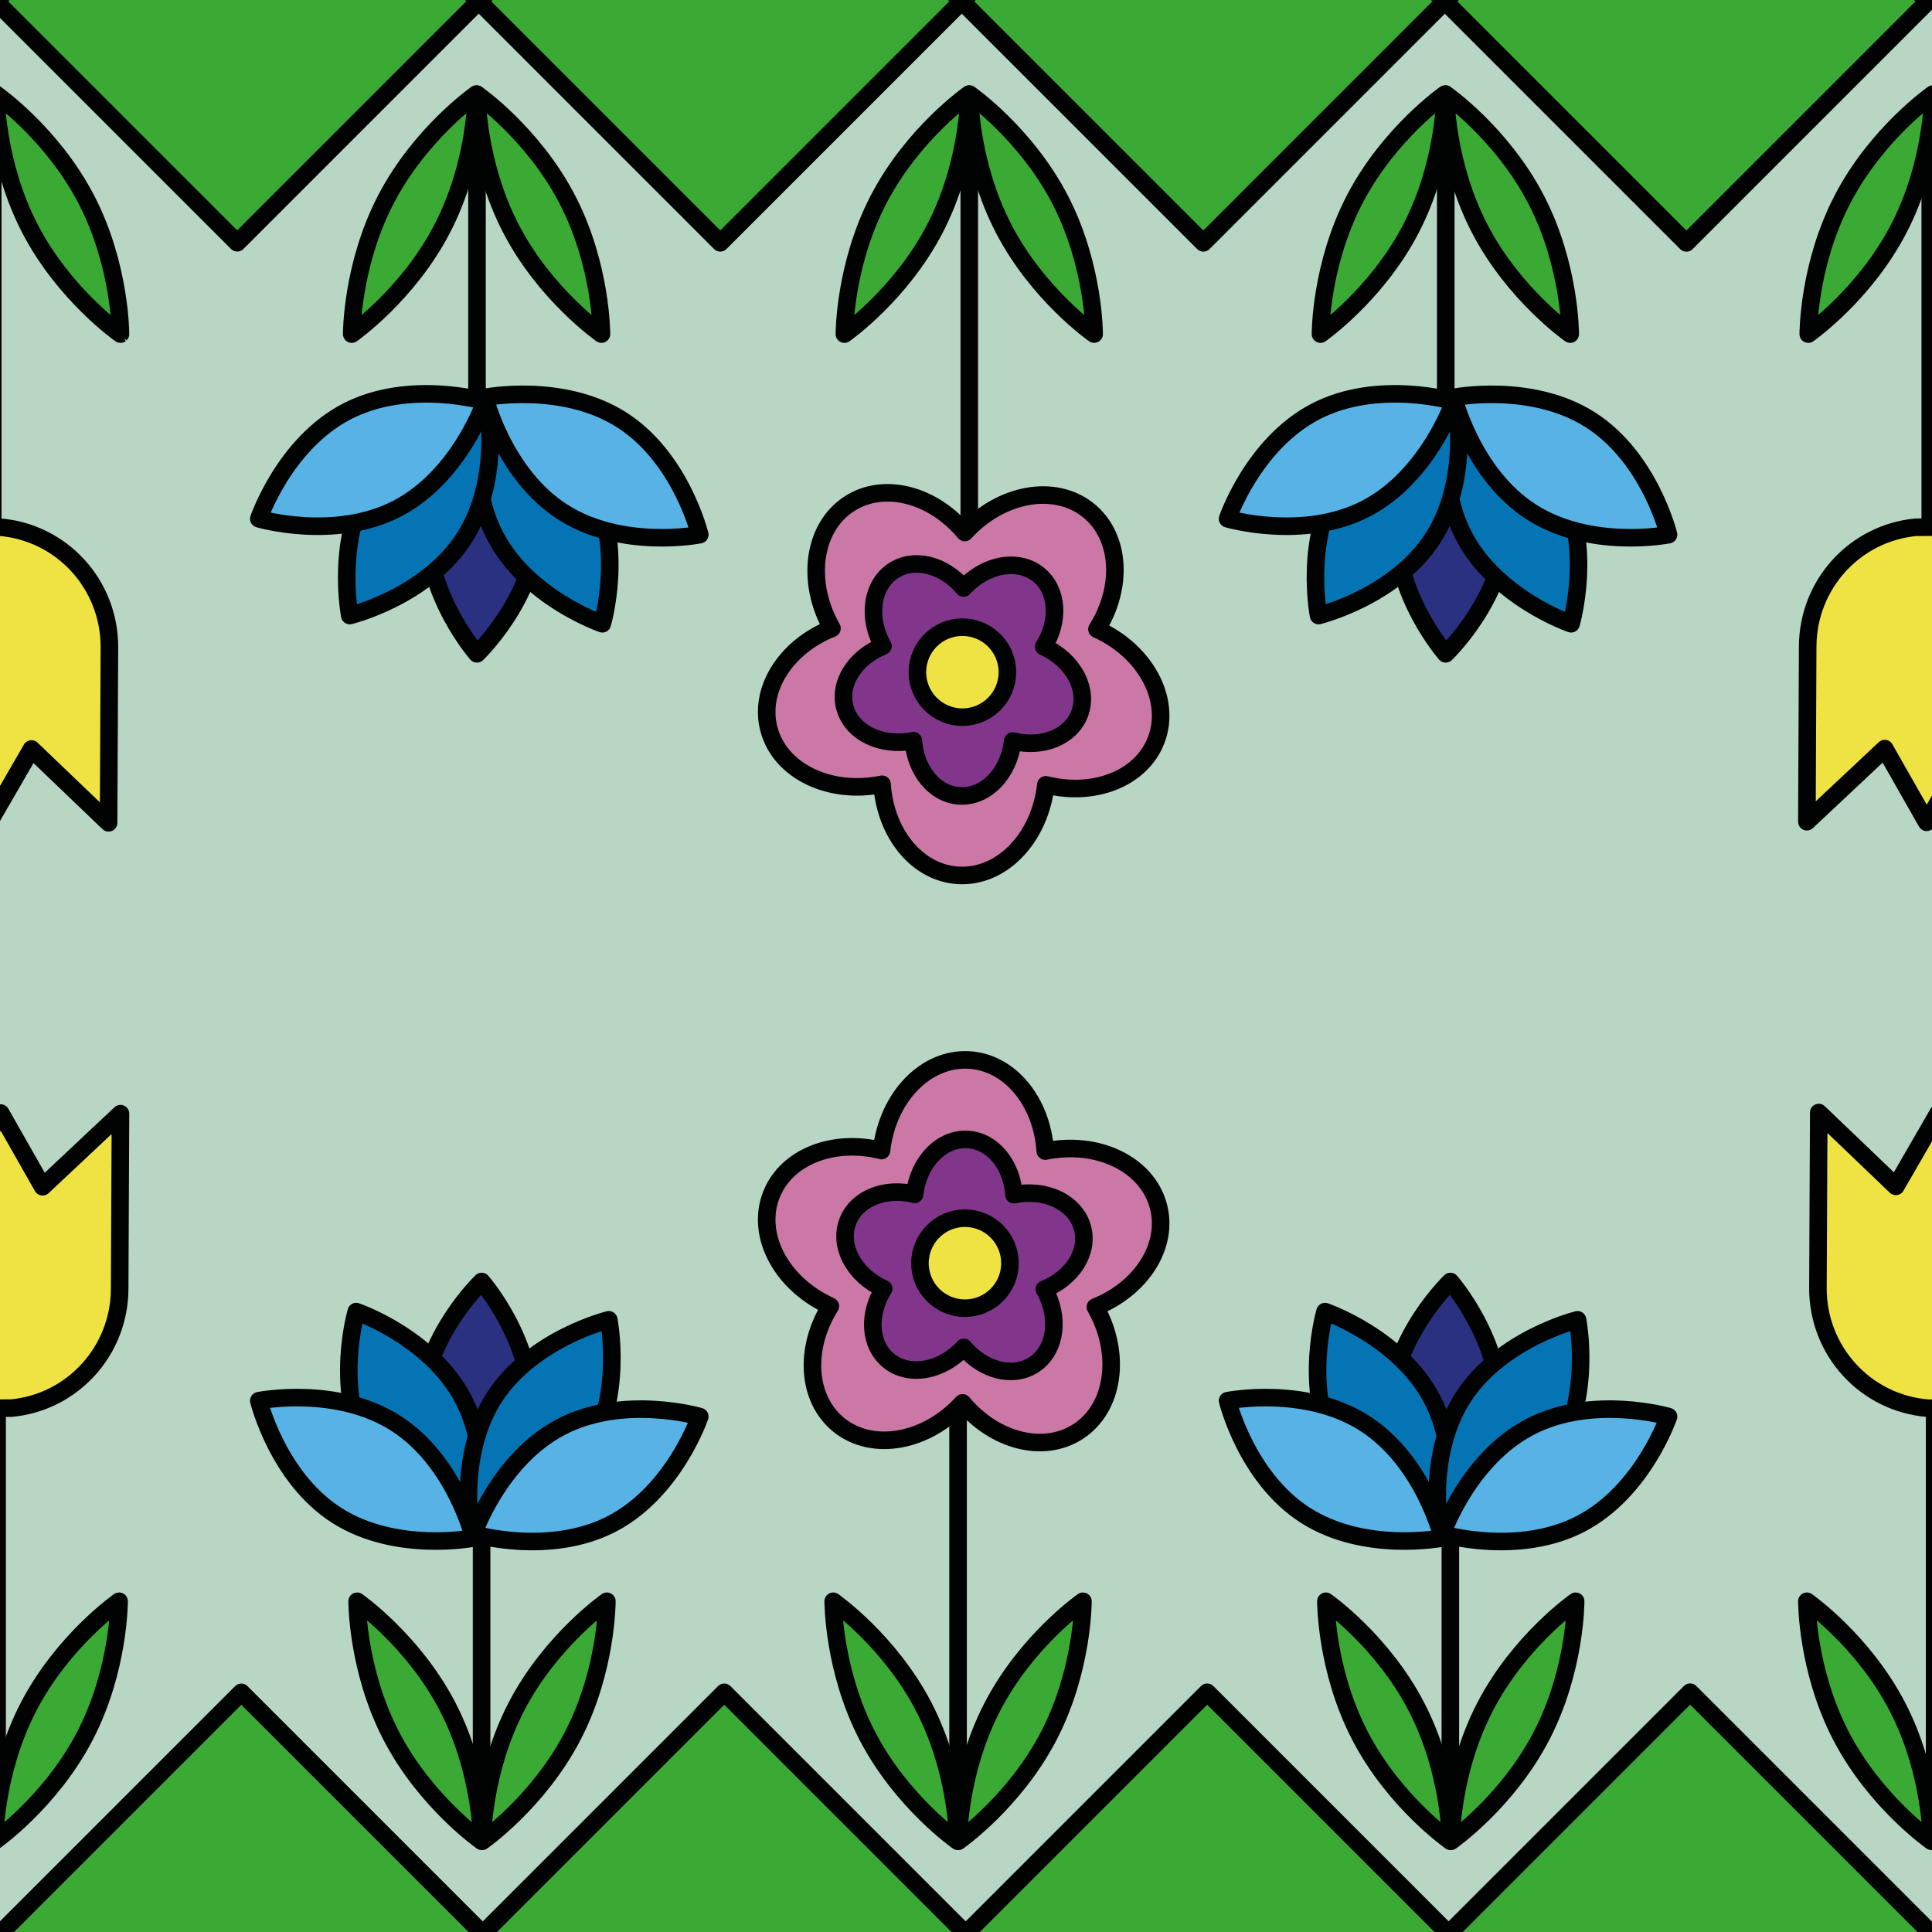 <?xml version="1.0" encoding="utf-8"?>
<!-- Generator: Adobe Illustrator 16.0.0, SVG Export Plug-In . SVG Version: 6.00 Build 0)  -->
<!DOCTYPE svg PUBLIC "-//W3C//DTD SVG 1.1//EN" "http://www.w3.org/Graphics/SVG/1.1/DTD/svg11.dtd">
<svg version="1.1" xmlns="http://www.w3.org/2000/svg" xmlns:xlink="http://www.w3.org/1999/xlink" x="0px" y="0px"
	 width="220.001px" height="220px" viewBox="0 0 220.001 220" enable-background="new 0 0 220.001 220" xml:space="preserve">
<g id="bg">
	<g>
		<g>
			<rect fill="#B7D6C4" width="220.001" height="220"/>
		</g>
	</g>
</g>
<g id="Layer_1">
	<g>
		
			<line fill="#FFD009" stroke="#010202" stroke-width="2" stroke-linecap="round" stroke-linejoin="round" stroke-miterlimit="10" x1="109.097" y1="159.947" x2="109.097" y2="208.787"/>
		<g>
			
				<path fill="#CB78A6" stroke="#010202" stroke-width="2" stroke-linecap="round" stroke-linejoin="round" stroke-miterlimit="10" d="
				M124.733,148.832c5.221-2.087,8.369-6.927,7.182-11.463c-1.26-4.807-6.934-7.521-12.887-6.294
				c-0.371-5.61-4.002-10.101-8.682-10.371c-4.961-0.288-9.297,4.27-9.969,10.312c-5.451-1.382-10.842,0.684-12.547,5.051
				c-1.807,4.63,1.188,10.161,6.727,12.668c-2.998,4.757-2.701,10.522,0.926,13.493c3.846,3.149,10.031,2.011,14.127-2.482
				c3.598,4.321,9.174,5.819,13.119,3.288C126.913,160.35,127.741,154.114,124.733,148.832z"/>
			
				<path fill="#81368B" stroke="#010202" stroke-width="2" stroke-linecap="round" stroke-linejoin="round" stroke-miterlimit="10" d="
				M118.921,146.806c3.164-1.265,5.074-4.199,4.354-6.949c-0.764-2.915-4.203-4.56-7.813-3.815
				c-0.227-3.402-2.426-6.123-5.264-6.288c-3.008-0.175-5.637,2.589-6.045,6.251c-3.305-0.838-6.572,0.415-7.605,3.063
				c-1.096,2.807,0.721,6.16,4.078,7.68c-1.818,2.885-1.637,6.38,0.561,8.182c2.332,1.908,6.082,1.219,8.564-1.506
				c2.182,2.62,5.563,3.528,7.955,1.993C120.241,153.789,120.743,150.008,118.921,146.806z"/>
			
				<circle fill="#EFE343" stroke="#010202" stroke-width="2" stroke-linecap="round" stroke-linejoin="round" stroke-miterlimit="10" cx="109.881" cy="143.842" r="5.125"/>
		</g>
		
			<path fill="#3BAA35" stroke="#010202" stroke-width="2" stroke-linecap="round" stroke-linejoin="round" stroke-miterlimit="10" d="
			M109.065,209.665c0,0-6.383-4.452-10.301-11.998s-3.885-15.328-3.885-15.328s6.381,4.452,10.299,11.999
			C109.097,201.883,109.065,209.665,109.065,209.665z"/>
		
			<path fill="#3BAA35" stroke="#010202" stroke-width="2" stroke-linecap="round" stroke-linejoin="round" stroke-miterlimit="10" d="
			M123.315,182.339c0,0-6.383,4.452-10.301,11.998s-3.885,15.328-3.885,15.328s6.381-4.452,10.299-11.999
			C123.347,190.121,123.315,182.339,123.315,182.339z"/>
	</g>
	<g>
		<g>
			
				<path fill="#2A3180" stroke="#010202" stroke-width="2" stroke-linecap="round" stroke-linejoin="round" stroke-miterlimit="10" d="
				M53.544,174.939c0,0-5.932-6.773-5.572-14.784s6.875-14.227,6.875-14.227s5.932,6.773,5.572,14.784
				C60.06,168.725,53.544,174.939,53.544,174.939z"/>
			
				<line fill="#FFD009" stroke="#010202" stroke-width="2" stroke-linecap="round" stroke-linejoin="round" stroke-miterlimit="10" x1="54.839" y1="174.287" x2="54.839" y2="208.127"/>
			
				<path fill="#0574B4" stroke="#010202" stroke-width="2" stroke-linecap="round" stroke-linejoin="round" stroke-miterlimit="10" d="
				M53.944,175.131c0,0-8.523-2.9-12.217-10.018c-3.695-7.117-1.16-15.758-1.16-15.758s8.523,2.9,12.217,10.018
				C56.479,166.49,53.944,175.131,53.944,175.131z"/>
			
				<path fill="#0574B4" stroke="#010202" stroke-width="2" stroke-linecap="round" stroke-linejoin="round" stroke-miterlimit="10" d="
				M53.694,174.765c0,0-1.752-8.832,2.564-15.59c4.318-6.759,13.066-8.884,13.066-8.884s1.752,8.832-2.566,15.59
				C62.444,172.64,53.694,174.765,53.694,174.765z"/>
			
				<path fill="#57B2E5" stroke="#010202" stroke-width="2" stroke-linecap="round" stroke-linejoin="round" stroke-miterlimit="10" d="
				M53.911,174.688c0,0,2.898-8.523,10.016-12.219c7.117-3.693,15.758-1.16,15.758-1.16s-2.9,8.525-10.018,12.219
				C62.552,177.223,53.911,174.688,53.911,174.688z"/>
			
				<path fill="#57B2E5" stroke="#010202" stroke-width="2" stroke-linecap="round" stroke-linejoin="round" stroke-miterlimit="10" d="
				M53.944,175.131c0,0-8.83,1.75-15.59-2.566c-6.758-4.316-8.883-13.066-8.883-13.066s8.832-1.75,15.59,2.566
				C51.821,166.381,53.944,175.131,53.944,175.131z"/>
		</g>
		
			<path fill="#3BAA35" stroke="#010202" stroke-width="2" stroke-linecap="round" stroke-linejoin="round" stroke-miterlimit="10" d="
			M54.854,209.665c0,0-6.383-4.452-10.299-11.998c-3.918-7.546-3.887-15.328-3.887-15.328s6.383,4.452,10.301,11.999
			C54.886,201.883,54.854,209.665,54.854,209.665z"/>
		
			<path fill="#3BAA35" stroke="#010202" stroke-width="2" stroke-linecap="round" stroke-linejoin="round" stroke-miterlimit="10" d="
			M69.104,182.339c0,0-6.383,4.452-10.299,11.998c-3.918,7.546-3.887,15.328-3.887,15.328s6.383-4.452,10.301-11.999
			C69.136,190.121,69.104,182.339,69.104,182.339z"/>
	</g>
	<g>
		<g>
			
				<path fill="#2A3180" stroke="#010202" stroke-width="2" stroke-linecap="round" stroke-linejoin="round" stroke-miterlimit="10" d="
				M163.859,174.939c0,0-5.932-6.773-5.572-14.784s6.875-14.227,6.875-14.227s5.932,6.773,5.572,14.784
				C170.375,168.725,163.859,174.939,163.859,174.939z"/>
			
				<line fill="#FFD009" stroke="#010202" stroke-width="2" stroke-linecap="round" stroke-linejoin="round" stroke-miterlimit="10" x1="165.154" y1="174.287" x2="165.154" y2="208.127"/>
			
				<path fill="#0574B4" stroke="#010202" stroke-width="2" stroke-linecap="round" stroke-linejoin="round" stroke-miterlimit="10" d="
				M164.26,175.131c0,0-8.523-2.9-12.217-10.018c-3.695-7.117-1.16-15.758-1.16-15.758s8.523,2.9,12.217,10.018
				C166.795,166.49,164.26,175.131,164.26,175.131z"/>
			
				<path fill="#0574B4" stroke="#010202" stroke-width="2" stroke-linecap="round" stroke-linejoin="round" stroke-miterlimit="10" d="
				M164.01,174.765c0,0-1.752-8.832,2.564-15.59c4.318-6.759,13.066-8.884,13.066-8.884s1.752,8.832-2.566,15.59
				C172.76,172.64,164.01,174.765,164.01,174.765z"/>
			
				<path fill="#57B2E5" stroke="#010202" stroke-width="2" stroke-linecap="round" stroke-linejoin="round" stroke-miterlimit="10" d="
				M164.227,174.688c0,0,2.898-8.523,10.016-12.219c7.117-3.693,15.758-1.16,15.758-1.16s-2.9,8.525-10.018,12.219
				C172.867,177.223,164.227,174.688,164.227,174.688z"/>
			
				<path fill="#57B2E5" stroke="#010202" stroke-width="2" stroke-linecap="round" stroke-linejoin="round" stroke-miterlimit="10" d="
				M164.26,175.131c0,0-8.83,1.75-15.59-2.566c-6.758-4.316-8.883-13.066-8.883-13.066s8.832-1.75,15.59,2.566
				C162.137,166.381,164.26,175.131,164.26,175.131z"/>
		</g>
		
			<path fill="#3BAA35" stroke="#010202" stroke-width="2" stroke-linecap="round" stroke-linejoin="round" stroke-miterlimit="10" d="
			M165.17,209.665c0,0-6.383-4.452-10.299-11.998c-3.918-7.546-3.887-15.328-3.887-15.328s6.383,4.452,10.301,11.999
			C165.201,201.883,165.17,209.665,165.17,209.665z"/>
		
			<path fill="#3BAA35" stroke="#010202" stroke-width="2" stroke-linecap="round" stroke-linejoin="round" stroke-miterlimit="10" d="
			M179.42,182.339c0,0-6.383,4.452-10.299,11.998c-3.918,7.546-3.887,15.328-3.887,15.328s6.383-4.452,10.301-11.999
			C179.451,190.121,179.42,182.339,179.42,182.339z"/>
	</g>
	<g>
		
			<line fill="#EFE343" stroke="#010202" stroke-width="2" stroke-linecap="round" stroke-linejoin="round" stroke-miterlimit="10" x1="-0.331" y1="160.357" x2="-0.331" y2="209.197"/>
		
			<path fill="#EFE343" stroke="#010202" stroke-width="2" stroke-linecap="round" stroke-linejoin="round" stroke-miterlimit="10" d="
			M4.853,135.139l-4.774-8.393l-4.824,8.347l-8.779-8.405c0,0-0.084,18.24-0.093,19.957c-0.033,7.225,5.465,13.162,12.549,13.713
			l2.37-0.014c6.92-0.65,12.292-6.468,12.325-13.572c0.008-1.716,0.092-19.957,0.092-19.957L4.853,135.139z"/>
	</g>
	
		<path fill="#3BAA35" stroke="#010202" stroke-width="2" stroke-linecap="round" stroke-linejoin="round" stroke-miterlimit="10" d="
		M-0.69,209.665c0,0-6.383-4.452-10.3-11.998c-3.918-7.546-3.886-15.328-3.886-15.328s6.382,4.452,10.3,11.999
		C-0.659,201.883-0.69,209.665-0.69,209.665z"/>
	
		<path fill="#3BAA35" stroke="#010202" stroke-width="2" stroke-linecap="round" stroke-linejoin="round" stroke-miterlimit="10" d="
		M13.56,182.339c0,0-6.383,4.452-10.3,11.998c-3.918,7.546-3.886,15.328-3.886,15.328s6.382-4.452,10.3-11.999
		C13.591,190.121,13.56,182.339,13.56,182.339z"/>
	<g>
		
			<line fill="#EFE343" stroke="#010202" stroke-width="2" stroke-linecap="round" stroke-linejoin="round" stroke-miterlimit="10" x1="220.299" y1="160.357" x2="220.299" y2="209.197"/>
		
			<path fill="#EFE343" stroke="#010202" stroke-width="2" stroke-linecap="round" stroke-linejoin="round" stroke-miterlimit="10" d="
			M225.482,135.139l-4.774-8.393l-4.824,8.347l-8.779-8.405c0,0-0.084,18.24-0.093,19.957c-0.033,7.225,5.465,13.162,12.549,13.713
			l2.37-0.014c6.92-0.65,12.292-6.468,12.325-13.572c0.008-1.716,0.092-19.957,0.092-19.957L225.482,135.139z"/>
	</g>
	
		<path fill="#3BAA35" stroke="#010202" stroke-width="2" stroke-linecap="round" stroke-linejoin="round" stroke-miterlimit="10" d="
		M219.939,209.665c0,0-6.383-4.452-10.3-11.998c-3.918-7.546-3.886-15.328-3.886-15.328s6.382,4.452,10.3,11.999
		C219.971,201.883,219.939,209.665,219.939,209.665z"/>
	
		<path fill="#3BAA35" stroke="#010202" stroke-width="2" stroke-linecap="round" stroke-linejoin="round" stroke-miterlimit="10" d="
		M234.189,182.339c0,0-6.383,4.452-10.3,11.998c-3.918,7.546-3.886,15.328-3.886,15.328s6.382-4.452,10.3-11.999
		C234.221,190.121,234.189,182.339,234.189,182.339z"/>
	
		<rect x="8.014" y="200.792" transform="matrix(0.707 0.707 -0.707 0.707 163.772 45.087)" fill="#3BAA35" stroke="#010202" stroke-width="2" stroke-linecap="round" stroke-linejoin="round" stroke-miterlimit="10" width="38.892" height="38.892"/>
	
		<rect x="63.014" y="200.792" transform="matrix(0.707 0.707 -0.707 0.707 179.88 6.197)" fill="#3BAA35" stroke="#010202" stroke-width="2" stroke-linecap="round" stroke-linejoin="round" stroke-miterlimit="10" width="38.892" height="38.892"/>
	
		<rect x="118.014" y="200.792" transform="matrix(0.707 0.707 -0.707 0.707 195.989 -32.694)" fill="#3BAA35" stroke="#010202" stroke-width="2" stroke-linecap="round" stroke-linejoin="round" stroke-miterlimit="10" width="38.892" height="38.892"/>
	
		<rect x="173.014" y="200.792" transform="matrix(0.707 0.707 -0.707 0.707 212.097 -71.584)" fill="#3BAA35" stroke="#010202" stroke-width="2" stroke-linecap="round" stroke-linejoin="round" stroke-miterlimit="10" width="38.892" height="38.892"/>
	<g>
		
			<line fill="#FFD009" stroke="#010202" stroke-width="2" stroke-linecap="round" stroke-linejoin="round" stroke-miterlimit="10" x1="110.374" y1="60.437" x2="110.374" y2="11.597"/>
		<g>
			
				<path fill="#CB78A6" stroke="#010202" stroke-width="2" stroke-linecap="round" stroke-linejoin="round" stroke-miterlimit="10" d="
				M94.737,71.552c-5.221,2.086-8.369,6.926-7.182,11.463c1.26,4.807,6.934,7.521,12.887,6.293
				c0.371,5.611,4.002,10.102,8.682,10.371c4.961,0.289,9.297-4.27,9.969-10.311c5.451,1.381,10.842-0.684,12.547-5.051
				c1.807-4.631-1.188-10.162-6.727-12.668c2.998-4.758,2.701-10.523-0.926-13.494c-3.846-3.148-10.031-2.01-14.127,2.482
				c-3.598-4.32-9.174-5.818-13.119-3.287C92.558,60.034,91.729,66.269,94.737,71.552z"/>
			
				<path fill="#81368B" stroke="#010202" stroke-width="2" stroke-linecap="round" stroke-linejoin="round" stroke-miterlimit="10" d="
				M100.55,73.577c-3.164,1.266-5.074,4.199-4.354,6.949c0.764,2.916,4.203,4.561,7.813,3.816c0.227,3.402,2.426,6.123,5.264,6.287
				c3.008,0.176,5.637-2.588,6.045-6.25c3.305,0.838,6.572-0.416,7.605-3.063c1.096-2.807-0.721-6.16-4.078-7.68
				c1.818-2.885,1.637-6.381-0.561-8.182c-2.332-1.908-6.082-1.219-8.564,1.506c-2.182-2.621-5.563-3.529-7.955-1.994
				C99.229,66.595,98.728,70.376,100.55,73.577z"/>
			
				<circle fill="#EFE343" stroke="#010202" stroke-width="2" stroke-linecap="round" stroke-linejoin="round" stroke-miterlimit="10" cx="109.59" cy="76.541" r="5.125"/>
		</g>
		
			<path fill="#3BAA35" stroke="#010202" stroke-width="2" stroke-linecap="round" stroke-linejoin="round" stroke-miterlimit="10" d="
			M110.405,10.718c0,0,6.383,4.453,10.301,11.998c3.918,7.547,3.885,15.328,3.885,15.328s-6.381-4.451-10.299-11.998
			C110.374,18.501,110.405,10.718,110.405,10.718z"/>
		
			<path fill="#3BAA35" stroke="#010202" stroke-width="2" stroke-linecap="round" stroke-linejoin="round" stroke-miterlimit="10" d="
			M96.155,38.044c0,0,6.383-4.451,10.301-11.998c3.918-7.545,3.885-15.328,3.885-15.328s-6.381,4.453-10.299,12
			C96.124,30.263,96.155,38.044,96.155,38.044z"/>
	</g>
	<g>
		<g>
			
				<path fill="#2A3180" stroke="#010202" stroke-width="2" stroke-linecap="round" stroke-linejoin="round" stroke-miterlimit="10" d="
				M165.927,45.444c0,0,5.933,6.773,5.573,14.783c-0.359,8.012-6.876,14.227-6.876,14.227s-5.932-6.773-5.572-14.783
				C159.411,51.659,165.927,45.444,165.927,45.444z"/>
			
				<line fill="#FFD009" stroke="#010202" stroke-width="2" stroke-linecap="round" stroke-linejoin="round" stroke-miterlimit="10" x1="164.632" y1="46.097" x2="164.632" y2="12.257"/>
			
				<path fill="#0574B4" stroke="#010202" stroke-width="2" stroke-linecap="round" stroke-linejoin="round" stroke-miterlimit="10" d="
				M165.526,45.253c0,0,8.524,2.9,12.218,10.018c3.695,7.117,1.16,15.758,1.16,15.758s-8.523-2.9-12.218-10.018
				C162.991,53.894,165.526,45.253,165.526,45.253z"/>
			
				<path fill="#0574B4" stroke="#010202" stroke-width="2" stroke-linecap="round" stroke-linejoin="round" stroke-miterlimit="10" d="
				M165.776,45.618c0,0,1.752,8.832-2.564,15.59c-4.318,6.76-13.066,8.885-13.066,8.885s-1.752-8.832,2.566-15.59
				C157.026,47.743,165.776,45.618,165.776,45.618z"/>
			
				<path fill="#57B2E5" stroke="#010202" stroke-width="2" stroke-linecap="round" stroke-linejoin="round" stroke-miterlimit="10" d="
				M165.56,45.696c0,0-2.898,8.523-10.016,12.219c-7.117,3.693-15.758,1.16-15.758,1.16s2.9-8.525,10.018-12.219
				C156.919,43.161,165.56,45.696,165.56,45.696z"/>
			
				<path fill="#57B2E5" stroke="#010202" stroke-width="2" stroke-linecap="round" stroke-linejoin="round" stroke-miterlimit="10" d="
				M165.526,45.253c0,0,8.831-1.75,15.591,2.566C187.875,52.136,190,60.886,190,60.886s-8.832,1.75-15.59-2.566
				C167.649,54.003,165.526,45.253,165.526,45.253z"/>
		</g>
		
			<path fill="#3BAA35" stroke="#010202" stroke-width="2" stroke-linecap="round" stroke-linejoin="round" stroke-miterlimit="10" d="
			M164.616,10.718c0,0,6.384,4.453,10.3,11.998c3.918,7.547,3.887,15.328,3.887,15.328s-6.383-4.451-10.301-11.998
			C164.585,18.501,164.616,10.718,164.616,10.718z"/>
		
			<path fill="#3BAA35" stroke="#010202" stroke-width="2" stroke-linecap="round" stroke-linejoin="round" stroke-miterlimit="10" d="
			M150.366,38.044c0,0,6.383-4.451,10.299-11.998c3.918-7.545,3.887-15.328,3.887-15.328s-6.383,4.453-10.301,12
			C150.335,30.263,150.366,38.044,150.366,38.044z"/>
	</g>
	<g>
		<g>
			
				<path fill="#2A3180" stroke="#010202" stroke-width="2" stroke-linecap="round" stroke-linejoin="round" stroke-miterlimit="10" d="
				M55.612,45.444c0,0,5.932,6.773,5.572,14.783c-0.359,8.012-6.875,14.227-6.875,14.227s-5.932-6.773-5.572-14.783
				C49.097,51.659,55.612,45.444,55.612,45.444z"/>
			
				<line fill="#FFD009" stroke="#010202" stroke-width="2" stroke-linecap="round" stroke-linejoin="round" stroke-miterlimit="10" x1="54.317" y1="46.097" x2="54.317" y2="12.257"/>
			
				<path fill="#0574B4" stroke="#010202" stroke-width="2" stroke-linecap="round" stroke-linejoin="round" stroke-miterlimit="10" d="
				M55.212,45.253c0,0,8.523,2.9,12.217,10.018c3.695,7.117,1.16,15.758,1.16,15.758s-8.523-2.9-12.217-10.018
				C52.677,53.894,55.212,45.253,55.212,45.253z"/>
			
				<path fill="#0574B4" stroke="#010202" stroke-width="2" stroke-linecap="round" stroke-linejoin="round" stroke-miterlimit="10" d="
				M55.462,45.618c0,0,1.752,8.832-2.564,15.59c-4.318,6.76-13.066,8.885-13.066,8.885s-1.752-8.832,2.566-15.59
				C46.712,47.743,55.462,45.618,55.462,45.618z"/>
			
				<path fill="#57B2E5" stroke="#010202" stroke-width="2" stroke-linecap="round" stroke-linejoin="round" stroke-miterlimit="10" d="
				M55.245,45.696c0,0-2.898,8.523-10.016,12.219c-7.117,3.693-15.758,1.16-15.758,1.16s2.9-8.525,10.018-12.219
				C46.604,43.161,55.245,45.696,55.245,45.696z"/>
			
				<path fill="#57B2E5" stroke="#010202" stroke-width="2" stroke-linecap="round" stroke-linejoin="round" stroke-miterlimit="10" d="
				M55.212,45.253c0,0,8.83-1.75,15.59,2.566c6.758,4.316,8.883,13.066,8.883,13.066s-8.832,1.75-15.59-2.566
				C57.335,54.003,55.212,45.253,55.212,45.253z"/>
		</g>
		
			<path fill="#3BAA35" stroke="#010202" stroke-width="2" stroke-linecap="round" stroke-linejoin="round" stroke-miterlimit="10" d="
			M54.302,10.718c0,0,6.383,4.453,10.299,11.998c3.918,7.547,3.887,15.328,3.887,15.328s-6.383-4.451-10.301-11.998
			C54.271,18.501,54.302,10.718,54.302,10.718z"/>
		
			<path fill="#3BAA35" stroke="#010202" stroke-width="2" stroke-linecap="round" stroke-linejoin="round" stroke-miterlimit="10" d="
			M40.052,38.044c0,0,6.383-4.451,10.299-11.998c3.918-7.545,3.887-15.328,3.887-15.328s-6.383,4.453-10.301,12
			C40.021,30.263,40.052,38.044,40.052,38.044z"/>
	</g>
	<g>
		
			<line fill="#EFE343" stroke="#010202" stroke-width="2" stroke-linecap="round" stroke-linejoin="round" stroke-miterlimit="10" x1="219.803" y1="60.026" x2="219.803" y2="11.187"/>
		
			<path fill="#EFE343" stroke="#010202" stroke-width="2" stroke-linecap="round" stroke-linejoin="round" stroke-miterlimit="10" d="
			M214.619,85.245l4.774,8.393l4.824-8.348l8.779,8.406c0,0,0.084-18.24,0.093-19.957c0.033-7.225-5.465-13.162-12.549-13.713
			l-2.37,0.014c-6.92,0.65-12.292,6.467-12.325,13.572c-0.008,1.715-0.092,19.957-0.092,19.957L214.619,85.245z"/>
	</g>
	
		<path fill="#3BAA35" stroke="#010202" stroke-width="2" stroke-linecap="round" stroke-linejoin="round" stroke-miterlimit="10" d="
		M220.162,10.718c0,0,6.383,4.453,10.3,11.998c3.918,7.547,3.886,15.328,3.886,15.328s-6.382-4.451-10.3-11.998
		C220.131,18.501,220.162,10.718,220.162,10.718z"/>
	
		<path fill="#3BAA35" stroke="#010202" stroke-width="2" stroke-linecap="round" stroke-linejoin="round" stroke-miterlimit="10" d="
		M205.912,38.044c0,0,6.383-4.451,10.3-11.998c3.918-7.545,3.886-15.328,3.886-15.328s-6.382,4.453-10.3,12
		C205.881,30.263,205.912,38.044,205.912,38.044z"/>
	<g>
		
			<line fill="#EFE343" stroke="#010202" stroke-width="2" stroke-linecap="round" stroke-linejoin="round" stroke-miterlimit="10" x1="-0.827" y1="60.026" x2="-0.827" y2="11.187"/>
		
			<path fill="#EFE343" stroke="#010202" stroke-width="2" stroke-linecap="round" stroke-linejoin="round" stroke-miterlimit="10" d="
			M-6.011,85.245l4.773,8.393l4.824-8.348l8.779,8.406c0,0,0.084-18.24,0.094-19.957c0.033-7.225-5.465-13.162-12.549-13.713
			L-2.46,60.04c-6.92,0.65-12.291,6.467-12.324,13.572c-0.008,1.715-0.092,19.957-0.092,19.957L-6.011,85.245z"/>
	</g>
	
		<path fill="#3BAA35" stroke="#010202" stroke-width="2" stroke-linecap="round" stroke-linejoin="round" stroke-miterlimit="10" d="
		M-0.468,10.718c0,0,6.383,4.453,10.299,11.998c3.918,7.547,3.887,15.328,3.887,15.328S7.335,33.593,3.417,26.046
		C-0.499,18.501-0.468,10.718-0.468,10.718z"/>
	
		<path fill="#3BAA35" stroke="#010202" stroke-width="2" stroke-linecap="round" stroke-linejoin="round" stroke-miterlimit="10" d="
		M-14.718,38.044c0,0,6.383-4.451,10.299-11.998c3.918-7.545,3.887-15.328,3.887-15.328s-6.383,4.453-10.301,12
		C-14.749,30.263-14.718,38.044-14.718,38.044z"/>
	
		<rect x="172.566" y="-19.3" transform="matrix(-0.707 -0.707 0.707 -0.707 327.684 136.019)" fill="#3BAA35" stroke="#010202" stroke-width="2" stroke-linecap="round" stroke-linejoin="round" stroke-miterlimit="10" width="38.892" height="38.892"/>
	
		<rect x="117.565" y="-19.301" transform="matrix(-0.707 -0.707 0.707 -0.707 233.792 97.126)" fill="#3BAA35" stroke="#010202" stroke-width="2" stroke-linecap="round" stroke-linejoin="round" stroke-miterlimit="10" width="38.892" height="38.892"/>
	
		<rect x="62.565" y="-19.301" transform="matrix(-0.707 -0.707 0.707 -0.707 139.9 58.237)" fill="#3BAA35" stroke="#010202" stroke-width="2" stroke-linecap="round" stroke-linejoin="round" stroke-miterlimit="10" width="38.892" height="38.892"/>
	
		<rect x="7.565" y="-19.301" transform="matrix(-0.707 -0.707 0.707 -0.707 46.008 19.347)" fill="#3BAA35" stroke="#010202" stroke-width="2" stroke-linecap="round" stroke-linejoin="round" stroke-miterlimit="10" width="38.892" height="38.892"/>
</g>
</svg>
